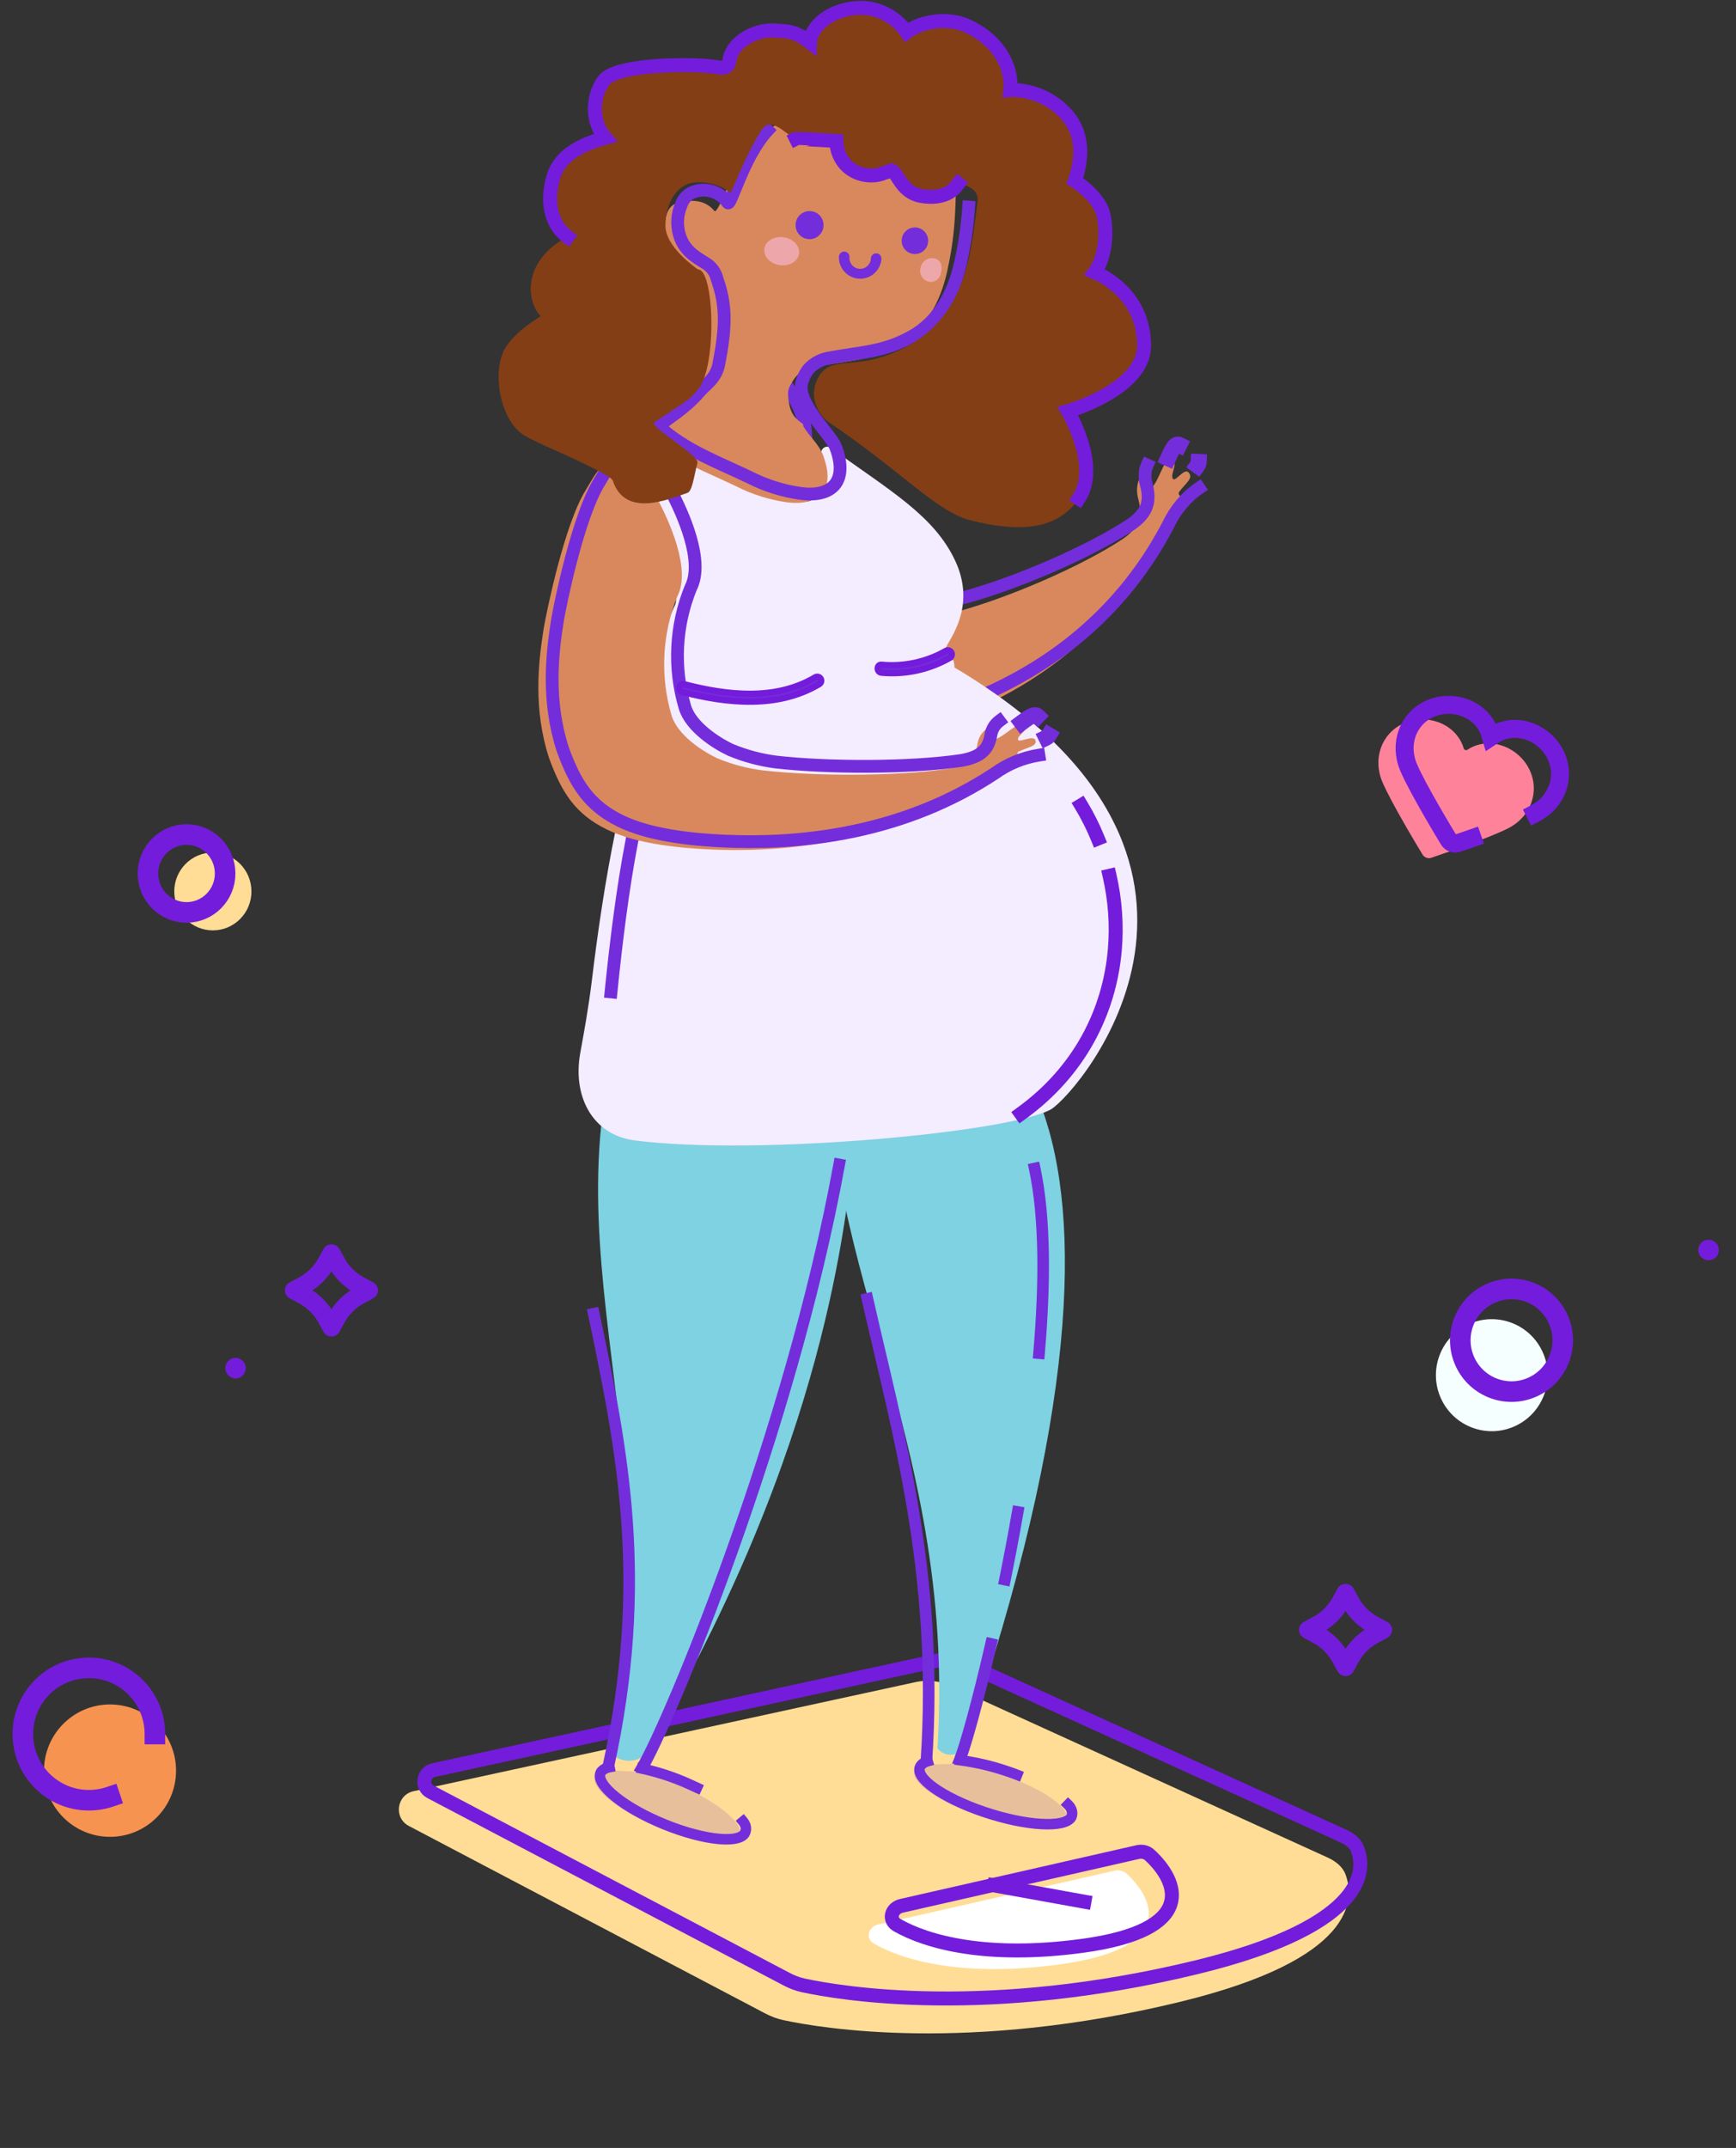 <?xml version="1.0" standalone="no"?>
<!DOCTYPE svg PUBLIC "-//W3C//DTD SVG 1.0//EN" "http://www.w3.org/TR/2001/REC-SVG-20010904/DTD/svg10.dtd">
<svg xmlns="http://www.w3.org/2000/svg" xmlns:xlink="http://www.w3.org/1999/xlink" id="body_1" width="110" height="136">

<rect width="100%" height="100%" fill="#333333" stroke="none"/>

<g transform="matrix(0.498 0 0 0.498 0.451 -0)">
    <path d="M120.061 214.338C 118.669 213.704 117.109 213.537 115.612 213.862L115.612 213.862L51.717 227.736C 49.553 228.206 49.152 231.123 51.111 232.153L51.111 232.153L96.381 255.952C 97.135 256.348 97.916 256.659 98.748 256.839C 103.594 257.883 122.388 261.05 149.239 254.518C 171.641 249.069 171.488 241.452 170.284 238.298C 169.893 237.275 168.977 236.606 167.981 236.153L167.981 236.153L120.061 214.338z" stroke="none" fill="#FFDD97" fill-rule="nonzero" />
    <path d="M122.045 211.6C 120.826 211.045 119.461 210.899 118.152 211.183L118.152 211.183L54.257 225.057C 52.904 225.351 52.654 227.175 53.878 227.818L53.878 227.818L99.148 251.617C 99.847 251.985 100.552 252.263 101.289 252.422C 106.036 253.445 124.691 256.6 151.383 250.107C 162.528 247.395 167.87 244.184 170.298 241.414C 171.498 240.045 171.984 238.787 172.125 237.733C 172.268 236.67 172.067 235.754 171.806 235.069C 171.538 234.368 170.876 233.83 169.964 233.415L169.964 233.415L122.045 211.6z" stroke="#741CDB" stroke-width="1.778" fill="none" />
    <path d="M110.86 244.674L140.936 237.838C 141.466 237.718 142.026 237.84 142.426 238.207C 146.068 241.548 148.718 247.757 133.836 249.767C 121.652 251.412 114.072 249.277 110.309 247.13C 109.141 246.464 109.549 244.972 110.86 244.674z" stroke="none" fill="#FFFFFF" fill-rule="nonzero" />
    <path d="M113.799 242.31L143.875 235.474C 144.405 235.353 144.965 235.476 145.365 235.843C 149.008 239.183 151.657 245.393 136.775 247.402C 124.591 249.048 117.012 246.912 113.248 244.766C 112.081 244.1 112.488 242.608 113.799 242.31z" stroke="#741CDB" stroke-width="1.778" stroke-linecap="square" fill="none" />
    <path d="M125.603 239.717L137.07 241.786" stroke="#741CDB" stroke-width="1.778" stroke-linecap="square" fill="none" />
    <path d="M131.704 141.031C 131.835 135.8 131.2 134.1 129.601 130.49C 122.839 115.221 107.653 114.552 105.024 128.444C 101.53 158.583 120.886 181.79 118.377 222.283C 118.776 222.839 119.493 223.154 120.225 223.093C 120.957 223.033 121.578 222.609 121.824 221.999C 136.193 180.199 136.739 154.925 131.704 141.031z" stroke="none" fill="#7ED2E2" fill-rule="nonzero" />
    <path d="M121.202 223.79C 121.885 222.103 123.46 216.547 125.193 209.013M131.3 172.046C 132.063 163.169 132.082 154.816 130.746 148.564M128.588 192.236C 128.071 195.199 127.521 198.087 126.962 200.839" stroke="#742DDB" stroke-width="1.476" stroke-linecap="square" fill="none" />
    <path d="M116.963 224.002C 118.575 199.897 113.287 182.019 109.461 165.137" stroke="#742DDB" stroke-width="1.476" stroke-linecap="square" fill="none" />
    <path d="M120.592 224.248C 122.679 224.526 124.72 225.007 126.658 225.678C 131.96 227.464 135.59 230.066 134.723 231.484C 133.856 232.903 128.929 232.613 123.62 230.821C 118.312 229.029 114.65 226.43 115.517 225.012C 115.702 224.724 116.029 224.499 116.439 224.379" stroke="none" fill="#E8BF9B" fill-rule="nonzero" />
    <path d="M134.997 229.455C 135.477 229.917 135.631 230.505 135.411 231.033C 134.583 232.455 129.61 232.161 124.309 230.37C 119.008 228.578 115.338 225.978 116.205 224.56C 116.386 224.269 116.714 224.044 117.127 223.928" stroke="#742DDB" stroke-width="1.336" stroke-linecap="square" fill="none" />
    <path d="M121.24 223.793C 123.326 224.071 125.368 224.552 127.306 225.223C 127.715 225.36 128.123 225.502 128.508 225.654" stroke="#742DDB" stroke-width="1.336" stroke-linecap="square" fill="none" />
    <path d="M107.7 147.133C 112.356 120.134 97.113 90.454 81.439 122.512C 65.766 154.57 85.609 183.057 76.879 222.837C 77.291 223.438 78.13 223.837 79.04 223.866C 79.949 223.895 80.771 223.549 81.157 222.974C 104.637 183.351 106.624 153.998 107.7 147.133z" stroke="none" fill="#7ED2E2" fill-rule="nonzero" />
    <path d="M80.749 224.852C 84.234 218.979 99.629 182.263 105.87 148.051" stroke="#742DDB" stroke-width="1.476" stroke-linecap="square" fill="none" />
    <path d="M76.47 224.715C 81.691 201.022 78.29 184.438 74.646 167.03" stroke="#742DDB" stroke-width="1.476" stroke-linecap="square" fill="none" />
    <path d="M80.074 225.255C 82.115 225.703 84.079 226.346 85.91 227.167C 90.933 229.369 94.15 232.235 93.088 233.569C 92.025 234.903 87.112 234.202 82.089 232C 77.066 229.798 73.857 226.933 74.911 225.598C 75.139 225.328 75.5 225.132 75.927 225.047" stroke="none" fill="#E8BF9B" fill-rule="nonzero" />
    <path d="M93.646 231.582C 94.057 232.078 94.118 232.673 93.808 233.176C 92.754 234.511 87.825 233.802 82.81 231.601C 77.795 229.4 74.571 226.533 75.633 225.199C 75.869 224.943 76.227 224.76 76.646 224.681" stroke="#742DDB" stroke-width="1.336" stroke-linecap="square" fill="none" />
    <path d="M80.787 224.861C 82.832 225.307 84.799 225.95 86.631 226.773C 87.022 226.942 87.381 227.114 87.771 227.294" stroke="#742DDB" stroke-width="1.336" stroke-linecap="square" fill="none" />
    <path d="M116.354 92.71C 129.316 88.826 140.145 81.054 146.622 68.683C 147.57 66.864 148.947 64.842 150.585 63.938C 150.722 63.866 150.812 63.718 150.83 63.537C 150.848 63.356 150.792 63.162 150.678 63.011C 150.645 62.961 150.601 62.922 150.552 62.899C 150.125 62.701 149.614 63.299 149.212 63.032C 149.079 62.924 149.029 62.723 149.1 62.582C 149.869 61.483 150.976 60.855 150.352 60.097C 149.728 59.339 148.444 61.711 148.261 60.687C 148.115 60.027 149.052 58.867 148.127 58.413C 147.203 57.959 146.513 61.609 145.372 62.213C 144.864 62.488 145.031 61.276 144.937 60.721C 144.843 60.166 144.378 60.081 144.105 60.783C 143.751 61.502 143.672 62.399 143.883 63.287C 144.491 65.466 144.164 66.981 142.033 68.475C 136.609 72.088 127.137 76.091 120.872 77.769C 118.961 78.253 116.962 78.42 114.928 78.267C 112.978 78.027 109.043 76.985 107.112 74.424C 103.402 69.377 101.094 63.258 100.566 57.075C 100.564 52.638 95.216 46.844 92.273 44.032C 90.279 41.972 87.818 40.721 85.35 40.51C 84.989 40.452 84.659 40.619 84.482 40.949C 83.643 43.102 83.757 44.535 83.646 46.358C 83.228 52.389 86.597 66.148 87.127 68.107C 88.595 73.43 90.835 80.268 95.53 86.399C 99.109 90.793 101.977 93.188 106.531 93.849C 108.291 94.102 111.251 94.185 116.354 92.71z" stroke="none" fill="#D9885D" fill-rule="nonzero" />
    <path d="M151.455 59.197C 151.547 59.07 151.601 58.908 151.61 58.732" stroke="#742DDB" stroke-width="2.031" stroke-linecap="square" fill="none" />
    <path d="M145.059 59.127C 144.756 59.801 144.701 60.625 144.903 61.437C 145.515 63.624 145.191 65.128 143.057 66.633C 137.629 70.237 128.157 74.241 121.896 75.927C 119.982 76.403 117.982 76.568 115.948 76.417C 113.998 76.177 110.063 75.134 108.142 72.579C 104.426 67.533 102.115 61.409 101.593 55.222C 101.585 50.788 96.236 44.994 93.294 42.182C 90.932 39.932 88.688 38.773 86.433 38.643C 86.072 38.581 85.741 38.745 85.561 39.073C 84.723 41.226 84.841 42.668 84.726 44.483C 84.308 50.513 87.677 64.273 88.207 66.231C 89.675 71.555 91.918 78.401 96.61 84.524C 100.189 88.917 103.057 91.312 107.617 91.97C 109.354 92.204 112.325 92.312 117.427 90.837C 130.389 86.953 141.218 79.181 147.695 66.81C 148.631 64.828 149.988 63.203 151.659 62.065" stroke="#742DDB" stroke-width="1.625" stroke-linecap="square" fill="none" />
    <path d="M149.149 56.563C 148.604 56.288 148.179 57.24 147.722 58.264" stroke="#742DDB" stroke-width="2.031" stroke-linecap="square" fill="none" />
    <path d="M79.906 145.004C 74.403 144.304 71.934 139.324 72.927 133.867C 73.409 131.215 73.965 128.212 74.398 124.683C 75.863 112.456 78.376 97.653 82.177 89.796C 84.037 85.948 82.865 81.336 84.769 77.392C 85.077 76.76 85.356 76.186 84.769 75.568C 84.279 74.971 84.119 74.167 84.345 73.427C 85.026 69.888 83.656 67.115 81.591 64.341C 80.082 62.311 79.394 59.596 76.273 59.36C 75.944 59.36 75.614 59.36 75.285 59.36C 76.706 57.396 78.273 55.638 80.829 55.351C 81.051 55.326 81.272 55.399 81.437 55.55C 84.755 58.492 88.9 59.964 92.797 61.847C 94.802 62.857 96.956 63.536 99.176 63.855C 103.512 64.422 105.241 62.068 103.688 57.97C 103.492 57.637 103.568 57.21 103.867 56.967C 104.167 56.723 104.599 56.737 104.882 56.999C 112.257 62.347 117.963 65.548 120.644 71.323C 123.134 76.679 120.395 80.607 119.596 82.034C 118.798 83.462 120.507 82.631 120.541 84.867C 161.652 109.277 136.493 138.737 132.851 141.025C 127.775 143.941 95.581 146.997 79.906 145.004z" stroke="none" fill="#F4ECFF" fill-rule="nonzero" />
    <path d="M129.004 141.591C 136.492 136.199 140.254 128.573 140.937 120.805C 141.216 117.628 140.981 114.427 140.274 111.346M136.658 102.387C 137.475 103.736 138.184 105.152 138.781 106.616" stroke="#741CDB" stroke-width="1.778" stroke-linecap="square" fill="none" />
    <path d="M101.218 53.872C 100.156 53.137 99.527 52.496 99.365 50.267C 99.322 49.532 99.49 49.134 100.222 48.06C 100.801 47.301 101.653 46.802 102.595 46.67C 106.887 45.839 109.715 45.934 113.377 43.889C 116.892 41.954 118.782 38.261 119.61 34.501C 121.074 27.88 120.423 25.04 121.074 18.316C 121.162 17.36 120.825 16.904 119.837 16.94C 114.988 17.124 107.964 15.579 101.775 15.66C 97.424 15.719 97.234 15.116 92.935 21.016C 92.466 21.664 90.408 27.299 90.005 26.828C 88.819 25.43 87.288 25.357 85.545 25.725C 83.97 26.085 83.86 27.38 83.56 28.814C 83.549 28.883 83.549 28.952 83.56 29.02C 83.692 32.412 85.406 33.435 87.178 34.487C 87.922 34.921 88.452 35.645 88.643 36.488C 89.91 40.041 89.734 42.785 88.87 47.339C 88.511 49.215 87.185 49.944 86.445 50.819C 85.096 52.268 83.587 53.559 81.948 54.667C 81.764 54.806 81.656 55.024 81.656 55.255C 81.656 55.487 81.764 55.705 81.948 55.844C 85.2 58.544 89.156 59.979 92.935 61.788C 94.94 62.799 97.094 63.477 99.314 63.797C 103.65 64.363 105.379 62.009 103.826 57.911C 103.269 56.44 102.09 55.505 101.328 54.233C 101.313 54.107 101.276 53.985 101.218 53.872z" stroke="none" fill="#D9885D" fill-rule="nonzero" />
    <path d="M106.553 31.985C 106.734 31.997 106.903 32.081 107.021 32.22C 107.138 32.359 107.194 32.54 107.176 32.721C 107.127 33.477 107.698 34.129 108.45 34.178C 109.203 34.227 109.852 33.653 109.9 32.898C 109.896 32.643 110.035 32.407 110.26 32.288C 110.484 32.169 110.756 32.187 110.964 32.335C 111.171 32.482 111.278 32.734 111.241 32.986C 111.096 34.446 109.826 35.527 108.368 35.432C 106.911 35.337 105.791 34.099 105.836 32.633C 105.843 32.45 105.923 32.279 106.059 32.157C 106.194 32.035 106.372 31.973 106.553 31.985z" stroke="none" fill="#742DDB" fill-rule="nonzero" />
    <path transform="matrix(-1 -0 0 1 115.505 30.609)"  d="M-1.685 0C -1.685 -0.935 -0.93 -1.692 0 -1.692C 0.93 -1.692 1.685 -0.935 1.685 0C 1.685 0.935 0.93 1.692 0 1.692C -0.93 1.692 -1.685 0.935 -1.685 0" stroke="none" fill="#742DDB" fill-rule="nonzero" />
    <path transform="matrix(-1 -0 0 1 102.1 28.623)"  d="M-1.78 0C -1.78 -0.987 -0.983 -1.788 0 -1.788C 0.983 -1.788 1.78 -0.987 1.78 0C 1.78 0.987 0.983 1.788 0 1.788C -0.983 1.788 -1.78 0.987 -1.78 0" stroke="none" fill="#742DDB" fill-rule="nonzero" />
    <path d="M76.839 126.119C 77.454 120.035 78.304 113.068 79.477 106.991" stroke="#742DDB" stroke-width="1.625" stroke-linecap="square" fill="none" />
    <path d="M96.766 16.573C 93.683 19.883 92.086 26.232 91.706 25.791C 90.789 24.465 89.133 23.874 87.589 24.32C 86.712 24.554 86.016 25.227 85.751 26.1C 85.264 27.265 85.182 28.561 85.516 29.779C 86.088 31.78 87.457 32.603 88.864 33.457C 89.606 33.893 90.135 34.617 90.329 35.458C 91.596 39.011 91.42 41.756 90.556 46.309C 90.182 48.171 88.856 48.907 88.109 49.782C 86.242 51.989 83.927 53.24 82.916 54.196C 86.278 57.279 90.534 58.787 94.533 60.722C 96.54 61.732 98.697 62.41 100.919 62.73C 105.248 63.297 106.977 60.943 105.424 56.845C 104.867 55.373 100.956 51.754 101.029 49.164C 101.136 48.361 101.449 47.601 101.937 46.957C 102.566 46.262 103.392 45.777 104.303 45.566C 108.595 44.735 111.422 44.831 115.084 42.786C 118.607 40.851 120.497 37.157 121.317 33.398C 121.84 31.071 122.183 28.708 122.343 26.328" stroke="#742DDB" stroke-width="1.625" stroke-linecap="square" fill="none" />
    <path d="M116.257 33.928C 116.118 34.307 116.145 34.727 116.332 35.085C 116.519 35.442 116.849 35.703 117.238 35.803C 117.59 35.886 117.96 35.815 118.257 35.609C 118.554 35.403 118.751 35.081 118.799 34.722C 119.041 33.913 118.865 33.103 118.066 32.876C 117.687 32.77 117.282 32.822 116.942 33.02C 116.601 33.218 116.354 33.545 116.257 33.928z" stroke="none" fill="#F4B2C5" fill-rule="nonzero" fill-opacity="0.749" />
    <path transform="matrix(-0.99 -0.141 -0.139 0.99 98.558 31.939)"  d="M-2.227 0C -2.227 -0.987 -1.23 -1.788 0 -1.788C 1.23 -1.788 2.227 -0.987 2.227 0C 2.227 0.987 1.23 1.788 0 1.788C -1.23 1.788 -2.227 0.987 -2.227 0" stroke="none" fill="#F4B2C5" fill-rule="nonzero" fill-opacity="0.749" />
    <path d="M85.979 107.762C 99.69 109.005 112.94 106.629 123.926 99.382C 125.537 98.316 127.632 97.234 129.529 97.08C 129.686 97.069 129.83 96.986 129.918 96.856C 130.007 96.725 130.031 96.561 129.983 96.41C 129.973 96.362 129.947 96.318 129.91 96.285C 129.588 95.998 128.87 96.285 128.599 95.954C 128.517 95.83 128.55 95.663 128.672 95.579C 129.829 94.998 131.118 94.88 130.833 94.107C 130.547 93.335 128.401 94.711 128.636 93.879C 128.76 93.335 130.1 92.761 129.412 92.121C 128.723 91.481 126.629 94.012 125.318 94.1C 124.732 94.144 125.369 93.283 125.501 92.835C 125.633 92.386 125.23 92.172 124.695 92.614C 124.078 93.043 123.648 93.693 123.494 94.431C 123.201 96.27 122.293 97.308 119.7 97.749C 113.174 98.728 102.693 98.698 96.145 97.948C 94.159 97.697 92.216 97.18 90.366 96.41C 88.631 95.601 85.349 93.548 84.551 90.995C 83.069 85.995 83.328 80.636 85.283 75.803C 87.041 72.456 84.317 66.364 82.669 63.297C 81.612 61.101 79.798 59.365 77.564 58.411C 77.248 58.251 76.872 58.271 76.575 58.463C 74.934 59.817 74.473 60.935 73.645 62.274C 70.862 66.688 68.57 78.15 68.291 79.798C 67.559 84.286 66.951 90.164 68.928 96.3C 70.547 100.765 72.29 103.495 76.304 105.459C 77.857 106.217 80.603 107.232 85.979 107.762z" stroke="none" fill="#D9885D" fill-rule="nonzero" />
    <path d="M132.224 93.784C 132.36 93.717 132.475 93.613 132.553 93.482" stroke="#742DDB" stroke-width="2.031" stroke-linecap="square" fill="none" />
    <path d="M126.247 91.672C 125.695 92.084 125.316 92.687 125.185 93.365C 124.892 95.211 123.991 96.241 121.391 96.69C 114.865 97.661 104.384 97.632 97.836 96.888C 95.85 96.631 93.907 96.112 92.057 95.344C 90.321 94.534 87.04 92.482 86.249 89.936C 84.76 84.934 85.019 79.571 86.981 74.737C 88.732 71.389 86.007 65.298 84.359 62.23C 83.034 59.773 81.386 58.176 79.32 57.352C 79.006 57.19 78.63 57.207 78.331 57.396C 76.691 58.75 76.229 59.876 75.402 61.207C 72.618 65.621 70.326 77.084 70.048 78.731C 69.315 83.219 68.707 89.105 70.685 95.233C 72.304 99.699 74.047 102.428 78.068 104.393C 79.606 105.128 82.352 106.166 87.728 106.695C 101.439 107.939 114.689 105.562 125.675 98.316C 127.34 97.122 129.258 96.334 131.278 96.013" stroke="#742DDB" stroke-width="1.625" stroke-linecap="square" fill="none" />
    <path d="M131.104 91.054C 130.701 90.671 129.924 91.253 129.089 91.878" stroke="#742DDB" stroke-width="2.031" stroke-linecap="square" fill="none" />
    <path d="M119.97 83.624C 117.327 85.138 114.285 85.801 111.254 85.522C 110.617 85.471 110.617 84.47 111.254 84.522C 114.108 84.794 116.975 84.175 119.465 82.749C 119.7 82.625 119.99 82.708 120.125 82.938C 120.26 83.167 120.192 83.463 119.97 83.609L119.97 83.609L119.97 83.624z" stroke="#741CDB" stroke-width="0.812" fill="#742DDB" fill-rule="nonzero" />
    <path d="M103.353 86.964C 98.036 90.127 91.634 89.443 85.877 87.965C 85.624 87.882 85.481 87.614 85.551 87.356C 85.622 87.098 85.882 86.942 86.141 87.001C 91.62 88.413 97.772 89.134 102.848 86.103C 103.083 85.979 103.373 86.062 103.508 86.292C 103.643 86.522 103.575 86.817 103.353 86.964z" stroke="#741CDB" stroke-width="0.812" fill="#742DDB" fill-rule="nonzero" />
    <path d="M144.661 43.966C 144.661 38.422 140.763 35.643 138.387 34.616C 139.298 33.456 140.161 30.57 139.514 27.395C 139.021 24.977 135.848 22.994 135.848 22.994C 136.495 21.19 137.429 17.438 134.722 14.487C 131.651 11.14 127.654 11.45 127.654 11.45C 127.654 11.45 128.373 6.328 122.335 3.369C 119.706 2.081 116.195 2.741 114.453 4.098C 113.041 2.09 110.725 0.89 108.298 1.008C 104.676 1.183 102.237 3.421 102.163 5.397C 100.362 4.022 99.619 3.98 97.463 3.872C 95.379 3.767 92.611 5.135 91.985 7.251C 91.836 7.755 91.973 8.379 91.236 8.576C 91.012 8.636 90.777 8.626 90.55 8.58C 87.887 8.032 77.501 8.042 75.905 10.254C 74.375 12.374 74.376 15.563 76.109 17.519C 73.299 18.304 70.431 19.584 69.546 22.376C 68.662 25.167 68.953 28.376 71.307 30.106C 69.483 31.047 67.857 32.509 67.078 34.413C 66.299 36.317 66.502 38.686 67.881 40.21C 66.278 41.228 64.518 42.491 63.482 44.086C 61.538 47.083 62.722 53.51 65.782 55.342C 66.689 55.885 68.559 56.734 68.559 56.734C 68.559 56.734 76.791 60.297 77.052 61.089C 78.622 65.846 84.011 63.527 86.54 62.676C 87.156 62.469 87.33 60.873 87.834 58.852C 88.086 57.839 81.555 54.218 82.379 53.668C 86.531 50.896 86.62 51.056 87.915 49.51C 90.359 46.594 89.977 34.264 87.915 34.264C 87.915 34.264 83.763 31.492 83.763 28.72C 83.763 25.948 85.147 23.176 87.915 23.176C 90.683 23.176 92.067 24.562 92.067 24.562C 92.067 24.562 94.707 18.108 96.219 16.246C 97.433 14.752 99.789 17.783 100.371 17.632C 100.373 17.632 102.281 17.727 105.504 17.922C 105.521 19.099 105.993 20.276 106.842 21.095C 108.087 22.294 110.068 22.651 111.651 21.959C 111.672 21.95 112.574 21.705 112.595 21.695C 113.285 21.997 113.831 24.475 116.262 24.906C 118.094 25.231 119.644 24.885 120.578 23.892C 120.883 23.568 121.278 23.344 121.699 23.489C 121.804 23.525 121.915 23.566 122.033 23.61C 122.736 23.873 123.412 24.389 123.489 25.135C 123.504 25.282 123.504 25.428 123.485 25.573C 122.516 32.878 121.986 41.833 111.444 45.352C 107.292 46.738 104.524 45.352 103.14 48.124C 101.755 50.896 103.732 53.14 104.524 53.668C 108.676 56.44 111.929 59.106 115.596 61.984C 117.653 63.599 120.278 65.582 122.516 66.142C 128.052 67.528 133.446 67.743 136.356 63.37C 139.124 59.212 134.972 52.282 134.972 52.282C 134.972 52.282 144.661 49.51 144.661 43.966z" stroke="none" fill="#833E16" fill-rule="nonzero" />
    <path d="M100.372 17.632C 100.374 17.631 102.282 17.727 105.504 17.921C 105.522 19.099 105.993 20.276 106.842 21.094C 108.088 22.294 110.069 22.65 111.651 21.959C 111.673 21.95 112.575 21.705 112.596 21.695C 113.286 21.997 113.831 24.475 116.262 24.906C 118.095 25.23 119.645 24.884 120.579 23.892C 120.734 23.727 120.876 23.537 121.02 23.352" stroke="#741CDB" stroke-width="1.778" stroke-linecap="square" fill="none" />
    <path d="M71.306 30.106C 68.952 28.376 68.661 25.167 69.546 22.376C 70.43 19.584 73.298 18.304 76.109 17.519C 74.375 15.563 74.374 12.374 75.905 10.254C 77.5 8.042 87.887 8.032 90.55 8.58C 90.776 8.626 91.012 8.636 91.235 8.576C 91.972 8.379 91.835 7.755 91.985 7.251C 92.61 5.135 95.379 3.767 97.462 3.872C 99.618 3.98 100.361 4.022 102.162 5.397C 102.236 3.421 104.675 1.183 108.297 1.008C 110.724 0.89 113.041 2.09 114.453 4.098C 116.195 2.741 119.705 2.081 122.334 3.369C 128.372 6.328 127.654 11.45 127.654 11.45C 127.654 11.45 131.65 11.14 134.721 14.487C 137.429 17.438 136.494 21.19 135.848 22.994C 135.848 22.994 139.021 24.977 139.513 27.395C 140.16 30.57 139.298 33.456 138.387 34.616C 140.763 35.643 144.66 38.422 144.66 43.966C 144.66 49.51 134.972 52.282 134.972 52.282C 134.972 52.282 139.124 59.212 136.356 63.37" stroke="#741CDB" stroke-width="1.778" stroke-linecap="square" fill="none" />
    <path d="M45.072 162.941L46.293 163.603C 46.462 163.694 46.567 163.869 46.567 164.059C 46.567 164.249 46.462 164.425 46.293 164.516L46.293 164.516L45.072 165.177C 43.941 165.79 43.017 166.706 42.398 167.825L42.398 167.825L41.73 169.035C 41.638 169.202 41.46 169.306 41.268 169.306C 41.077 169.306 40.899 169.202 40.807 169.035L40.807 169.035L40.139 167.825C 39.52 166.706 38.596 165.79 37.465 165.177L37.465 165.177L36.244 164.516C 36.075 164.425 35.97 164.249 35.97 164.059C 35.97 163.869 36.075 163.694 36.244 163.603L36.244 163.603L37.465 162.941C 38.596 162.328 39.52 161.412 40.139 160.293L40.139 160.293L40.807 159.084C 40.991 158.749 41.545 158.749 41.73 159.084L41.73 159.084L42.398 160.293C 43.017 161.412 43.941 162.328 45.072 162.941zM41.475 167.326C 42.19 166.031 43.259 164.972 44.567 164.264L44.567 164.264L44.945 164.06L44.567 163.855C 43.26 163.147 42.19 162.088 41.475 160.793L41.475 160.793L41.268 160.419L41.061 160.792C 40.346 162.087 39.277 163.146 37.969 163.854L37.969 163.854L37.591 164.059L37.969 164.264C 39.277 164.972 40.346 166.031 41.061 167.326L41.061 167.326L41.268 167.7L41.475 167.326z" stroke="none" fill="#741CDB" fill-rule="nonzero" />
    <path d="M46.293 163.603L45.997 164.149L45.998 164.15L46.293 163.603zM45.072 162.941L44.775 163.488L44.776 163.488L45.072 162.941zM46.293 164.516L45.998 163.968L45.997 163.969L46.293 164.516zM45.072 165.177L44.776 164.631L44.775 164.631L45.072 165.177zM42.398 167.825L41.853 167.524L42.398 167.825zM41.73 169.035L41.185 168.734L41.184 168.735L41.73 169.035zM40.807 169.035L41.352 168.735L41.352 168.734L40.807 169.035zM40.139 167.825L40.683 167.524L40.139 167.825zM37.465 165.177L37.761 164.631L37.761 164.631L37.465 165.177zM36.244 164.516L36.54 163.969L36.538 163.968L36.244 164.516zM36.244 163.603L36.539 164.15L36.54 164.149L36.244 163.603zM37.465 162.941L37.761 163.488L37.761 163.488L37.465 162.941zM40.139 160.293L40.683 160.594L40.139 160.293zM40.807 159.084L41.352 159.384L41.352 159.383L40.807 159.084zM41.73 159.084L41.184 159.383L41.185 159.384L41.73 159.084zM42.398 160.293L41.853 160.594L42.398 160.293zM44.567 164.264L44.271 163.717L44.271 163.717L44.567 164.264zM41.475 167.326L42.019 167.627L42.019 167.627L41.475 167.326zM44.945 164.06L45.241 164.607L46.251 164.061L45.242 163.513L44.945 164.06zM44.567 163.855L44.864 163.308L44.863 163.308L44.567 163.855zM41.475 160.793L42.02 160.492L42.02 160.492L41.475 160.793zM41.268 160.419L41.812 160.117L41.269 159.136L40.724 160.117L41.268 160.419zM41.061 160.792L40.517 160.49L40.517 160.491L41.061 160.792zM37.969 163.854L37.673 163.307L37.672 163.307L37.969 163.854zM37.591 164.059L37.294 163.512L36.287 164.059L37.294 164.605L37.591 164.059zM37.969 164.264L37.672 164.81L37.673 164.811L37.969 164.264zM41.061 167.326L40.517 167.626L40.517 167.627L41.061 167.326zM41.268 167.7L40.724 168.001L41.269 168.985L41.812 168.001L41.268 167.7zM46.589 163.056L45.368 162.394L44.776 163.488L45.997 164.149L46.589 163.056zM47.189 164.059C 47.189 163.638 46.956 163.254 46.589 163.055L46.589 163.055L45.998 164.15C 45.967 164.133 45.945 164.1 45.945 164.059L45.945 164.059L47.189 164.059zM46.589 165.063C 46.956 164.864 47.189 164.48 47.189 164.059L47.189 164.059L45.945 164.059C 45.945 164.018 45.967 163.985 45.998 163.968L45.998 163.968L46.589 165.063zM45.368 165.724L46.589 165.063L45.997 163.969L44.776 164.631L45.368 165.724zM42.942 168.126C 43.503 167.111 44.342 166.281 45.368 165.724L45.368 165.724L44.775 164.631C 43.541 165.3 42.53 166.301 41.853 167.524L41.853 167.524L42.942 168.126zM42.274 169.335L42.942 168.126L41.853 167.524L41.185 168.734L42.274 169.335zM41.268 169.928C 41.684 169.928 42.072 169.703 42.275 169.334L42.275 169.334L41.184 168.735C 41.203 168.701 41.237 168.684 41.268 168.684L41.268 168.684L41.268 169.928zM40.263 169.335C 40.465 169.702 40.852 169.928 41.268 169.928L41.268 169.928L41.268 168.684C 41.301 168.684 41.334 168.701 41.352 168.735L41.352 168.735L40.263 169.335zM39.595 168.126L40.263 169.335L41.352 168.734L40.683 167.524L39.595 168.126zM37.169 165.724C 38.195 166.281 39.034 167.111 39.595 168.126L39.595 168.126L40.683 167.524C 40.007 166.301 38.996 165.3 37.761 164.631L37.761 164.631L37.169 165.724zM35.947 165.063L37.169 165.724L37.761 164.631L36.54 163.969L35.947 165.063zM35.348 164.059C 35.348 164.479 35.579 164.864 35.949 165.063L35.949 165.063L36.538 163.968C 36.57 163.985 36.592 164.019 36.592 164.059L36.592 164.059L35.348 164.059zM35.948 163.055C 35.58 163.254 35.348 163.638 35.348 164.059L35.348 164.059L36.592 164.059C 36.592 164.1 36.57 164.133 36.539 164.15L36.539 164.15L35.948 163.055zM37.169 162.394L35.947 163.056L36.54 164.149L37.761 163.488L37.169 162.394zM39.595 159.992C 39.034 161.007 38.195 161.838 37.169 162.394L37.169 162.394L37.761 163.488C 38.996 162.819 40.007 161.818 40.683 160.594L40.683 160.594L39.595 159.992zM40.263 158.783L39.595 159.992L40.683 160.594L41.352 159.384L40.263 158.783zM42.275 158.784C 42.049 158.373 41.624 158.211 41.268 158.211C 40.913 158.211 40.488 158.373 40.262 158.784L40.262 158.784L41.352 159.383C 41.333 159.419 41.306 159.439 41.289 159.448C 41.282 159.452 41.276 159.453 41.273 159.454C 41.27 159.455 41.269 159.455 41.268 159.455C 41.268 159.455 41.266 159.455 41.264 159.454C 41.261 159.453 41.255 159.452 41.247 159.448C 41.23 159.439 41.204 159.419 41.184 159.383L41.184 159.383L42.275 158.784zM42.942 159.992L42.274 158.783L41.185 159.384L41.853 160.594L42.942 159.992zM45.368 162.394C 44.342 161.838 43.503 161.007 42.942 159.992L42.942 159.992L41.853 160.594C 42.53 161.818 43.541 162.819 44.775 163.488L44.775 163.488L45.368 162.394zM44.271 163.717C 42.859 164.481 41.703 165.626 40.93 167.025L40.93 167.025L42.019 167.627C 42.676 166.437 43.659 165.462 44.863 164.811L44.863 164.811L44.271 163.717zM44.65 163.513L44.271 163.717L44.862 164.811L45.241 164.607L44.65 163.513zM44.271 164.401L44.649 164.606L45.242 163.513L44.864 163.308L44.271 164.401zM40.931 161.093C 41.703 162.493 42.86 163.637 44.271 164.402L44.271 164.402L44.863 163.308C 43.66 162.656 42.676 161.682 42.02 160.492L42.02 160.492L40.931 161.093zM40.724 160.72L40.931 161.094L42.02 160.492L41.812 160.117L40.724 160.72zM41.605 161.094L41.812 160.72L40.724 160.117L40.517 160.49L41.605 161.094zM38.265 164.401C 39.677 163.637 40.833 162.492 41.605 161.093L41.605 161.093L40.517 160.491C 39.859 161.681 38.876 162.655 37.673 163.307L37.673 163.307L38.265 164.401zM37.888 164.605L38.266 164.4L37.672 163.307L37.294 163.512L37.888 164.605zM38.266 163.717L37.888 163.512L37.294 164.605L37.672 164.81L38.266 163.717zM41.605 167.025C 40.833 165.625 39.677 164.481 38.265 163.717L38.265 163.717L37.673 164.811C 38.877 165.462 39.86 166.436 40.517 167.626L40.517 167.626L41.605 167.025zM41.812 167.399L41.605 167.024L40.517 167.627L40.724 168.001L41.812 167.399zM40.931 167.025L40.724 167.399L41.812 168.001L42.019 167.627L40.931 167.025z" stroke="none" fill="#741CDB" fill-rule="nonzero" />
    <path d="M174.102 206.108L175.323 206.77C 175.492 206.861 175.597 207.037 175.597 207.227C 175.597 207.417 175.492 207.592 175.323 207.683L175.323 207.683L174.102 208.345C 172.972 208.958 172.047 209.873 171.428 210.993L171.428 210.993L170.76 212.202C 170.668 212.37 170.49 212.473 170.299 212.473C 170.107 212.473 169.929 212.369 169.837 212.202L169.837 212.202L169.169 210.993C 168.55 209.873 167.626 208.958 166.495 208.345L166.495 208.345L165.274 207.683C 165.105 207.592 165 207.417 165 207.227C 165 207.037 165.105 206.861 165.274 206.77L165.274 206.77L166.495 206.108C 167.626 205.496 168.55 204.58 169.169 203.46L169.169 203.46L169.837 202.251C 170.021 201.916 170.576 201.916 170.76 202.251L170.76 202.251L171.428 203.46C 172.047 204.58 172.972 205.496 174.102 206.108zM170.505 210.493C 171.22 209.199 172.289 208.139 173.597 207.432L173.597 207.432L173.975 207.227L173.597 207.022C 172.29 206.314 171.22 205.255 170.505 203.96L170.505 203.96L170.298 203.586L170.091 203.959C 169.376 205.254 168.307 206.313 166.999 207.021L166.999 207.021L166.621 207.226L166.999 207.431C 168.307 208.139 169.377 209.198 170.091 210.493L170.091 210.493L170.298 210.867L170.505 210.493z" stroke="none" fill="#741CDB" fill-rule="nonzero" />
    <path d="M175.323 206.77L175.027 207.317L175.028 207.317L175.323 206.77zM174.102 206.108L173.805 206.655L173.806 206.655L174.102 206.108zM175.323 207.683L175.028 207.136L175.027 207.136L175.323 207.683zM174.102 208.345L173.806 207.798L173.805 207.798L174.102 208.345zM171.428 210.993L170.884 210.692L171.428 210.993zM170.76 212.202L170.215 211.901L170.214 211.903L170.76 212.202zM169.837 212.202L170.382 211.902L170.382 211.901L169.837 212.202zM169.169 210.993L169.714 210.692L169.169 210.993zM166.495 208.345L166.792 207.798L166.495 208.345zM165.274 207.683L165.57 207.136L165.569 207.135L165.274 207.683zM165.274 206.77L165.569 207.317L165.57 207.317L165.274 206.77zM166.495 206.108L166.792 206.655L166.495 206.108zM169.169 203.46L169.714 203.761L169.169 203.46zM169.837 202.251L170.382 202.552L170.382 202.551L169.837 202.251zM170.76 202.251L170.215 202.551L170.215 202.552L170.76 202.251zM171.428 203.46L170.884 203.761L171.428 203.46zM173.597 207.432L173.301 206.885L173.597 207.432zM170.505 210.493L171.049 210.794L170.505 210.493zM173.975 207.227L174.271 207.774L175.281 207.228L174.272 206.68L173.975 207.227zM173.597 207.022L173.894 206.475L173.893 206.475L173.597 207.022zM170.505 203.96L171.05 203.66L171.05 203.659L170.505 203.96zM170.298 203.586L170.842 203.285L170.299 202.303L169.754 203.284L170.298 203.586zM170.091 203.959L169.547 203.657L169.547 203.659L170.091 203.959zM166.999 207.021L166.703 206.474L166.702 206.474L166.999 207.021zM166.621 207.226L166.324 206.679L165.317 207.226L166.324 207.773L166.621 207.226zM166.999 207.431L166.702 207.978L166.703 207.978L166.999 207.431zM170.091 210.493L169.547 210.793L169.547 210.794L170.091 210.493zM170.298 210.867L169.754 211.168L170.299 212.152L170.843 211.168L170.298 210.867zM175.619 206.223L174.398 205.561L173.806 206.655L175.027 207.317L175.619 206.223zM176.219 207.227C 176.219 206.806 175.987 206.421 175.619 206.223L175.619 206.223L175.028 207.317C 174.997 207.301 174.975 207.267 174.975 207.227L174.975 207.227L176.219 207.227zM175.619 208.23C 175.987 208.032 176.219 207.647 176.219 207.227L176.219 207.227L174.975 207.227C 174.975 207.186 174.997 207.152 175.028 207.136L175.028 207.136L175.619 208.23zM174.398 208.892L175.619 208.23L175.027 207.136L173.806 207.798L174.398 208.892zM171.972 211.294C 172.533 210.279 173.372 209.448 174.398 208.892L174.398 208.892L173.805 207.798C 172.571 208.467 171.56 209.468 170.884 210.692L170.884 210.692L171.972 211.294zM171.304 212.503L171.972 211.293L170.884 210.692L170.215 211.901L171.304 212.503zM170.299 213.095C 170.714 213.095 171.102 212.871 171.305 212.501L171.305 212.501L170.214 211.903C 170.233 211.869 170.267 211.851 170.299 211.851L170.299 211.851L170.299 213.095zM169.293 212.502C 169.495 212.869 169.882 213.095 170.299 213.095L170.299 213.095L170.299 211.851C 170.331 211.851 170.364 211.869 170.382 211.902L170.382 211.902L169.293 212.502zM168.625 211.293L169.293 212.503L170.382 211.901L169.714 210.692L168.625 211.293zM166.199 208.892C 167.225 209.448 168.064 210.279 168.625 211.294L168.625 211.294L169.714 210.692C 169.037 209.468 168.026 208.467 166.792 207.798L166.792 207.798L166.199 208.892zM164.978 208.23L166.199 208.892L166.792 207.798L165.57 207.136L164.978 208.23zM164.378 207.227C 164.378 207.646 164.609 208.032 164.979 208.231L164.979 208.231L165.569 207.135C 165.6 207.152 165.622 207.187 165.622 207.227L165.622 207.227L164.378 207.227zM164.978 206.223C 164.611 206.421 164.378 206.806 164.378 207.227L164.378 207.227L165.622 207.227C 165.622 207.267 165.6 207.301 165.569 207.317L165.569 207.317L164.978 206.223zM166.199 205.561L164.978 206.223L165.57 207.317L166.792 206.655L166.199 205.561zM168.625 203.16C 168.064 204.174 167.225 205.005 166.199 205.562L166.199 205.562L166.792 206.655C 168.026 205.986 169.037 204.985 169.714 203.761L169.714 203.761L168.625 203.16zM169.293 201.95L168.625 203.16L169.714 203.761L170.382 202.552L169.293 201.95zM171.305 201.951C 171.079 201.54 170.654 201.378 170.299 201.378C 169.943 201.378 169.518 201.54 169.292 201.951L169.292 201.951L170.382 202.551C 170.363 202.586 170.337 202.606 170.32 202.615C 170.312 202.619 170.306 202.621 170.303 202.621C 170.301 202.622 170.299 202.622 170.299 202.622C 170.298 202.622 170.297 202.622 170.294 202.621C 170.291 202.621 170.285 202.619 170.278 202.615C 170.261 202.606 170.234 202.586 170.215 202.551L170.215 202.551L171.305 201.951zM171.972 203.16L171.304 201.95L170.215 202.552L170.884 203.761L171.972 203.16zM174.398 205.562C 173.372 205.005 172.533 204.174 171.972 203.16L171.972 203.16L170.884 203.761C 171.56 204.985 172.571 205.986 173.805 206.655L173.805 206.655L174.398 205.562zM173.301 206.885C 171.889 207.649 170.733 208.793 169.96 210.193L169.96 210.193L171.049 210.794C 171.707 209.604 172.689 208.63 173.893 207.979L173.893 207.979L173.301 206.885zM173.68 206.68L173.301 206.885L173.893 207.979L174.271 207.774L173.68 206.68zM173.301 207.569L173.679 207.774L174.272 206.68L173.894 206.475L173.301 207.569zM169.961 204.261C 170.733 205.66 171.89 206.805 173.301 207.569L173.301 207.569L173.893 206.475C 172.69 205.823 171.706 204.85 171.05 203.66L171.05 203.66L169.961 204.261zM169.754 203.887L169.961 204.261L171.05 203.659L170.842 203.285L169.754 203.887zM170.635 204.261L170.842 203.888L169.754 203.284L169.547 203.657L170.635 204.261zM167.295 207.568C 168.707 206.804 169.863 205.659 170.636 204.26L170.636 204.26L169.547 203.659C 168.889 204.849 167.906 205.823 166.703 206.474L166.703 206.474L167.295 207.568zM166.918 207.773L167.296 207.568L166.702 206.474L166.324 206.679L166.918 207.773zM167.296 206.885L166.918 206.679L166.324 207.773L166.702 207.978L167.296 206.885zM170.636 210.192C 169.863 208.793 168.707 207.649 167.295 206.884L167.295 206.884L166.703 207.978C 167.907 208.63 168.89 209.604 169.547 210.793L169.547 210.793L170.636 210.192zM170.842 210.566L170.635 210.192L169.547 210.794L169.754 211.168L170.842 210.566zM169.961 210.193L169.754 210.566L170.843 211.168L171.049 210.794L169.961 210.193z" stroke="none" fill="#741CDB" fill-rule="nonzero" />
    <path d="M13.093 216.707C 17.733 216.707 21.494 220.475 21.494 225.122C 21.494 229.77 17.733 233.538 13.093 233.538C 8.454 233.538 4.692 229.77 4.692 225.122C 4.692 220.475 8.454 216.707 13.093 216.707z" stroke="none" fill="#F79351" fill-rule="nonzero" />
    <path d="M13.084 228.446C 12.241 228.73 11.339 228.884 10.401 228.884C 5.762 228.884 2 225.117 2 220.469C 2 215.82 5.762 212.053 10.401 212.053C 15.04 212.053 18.802 215.82 18.802 220.469" stroke="#741CDB" stroke-width="2.618" stroke-linecap="square" fill="none" />
    <path d="M185.906 168.387C 189.466 166.729 193.694 168.275 195.349 171.841C 197.005 175.407 195.461 179.642 191.901 181.301C 188.342 182.958 184.113 181.412 182.458 177.846C 180.803 174.28 182.347 170.045 185.906 168.387z" stroke="none" fill="#F6FFFF" fill-rule="nonzero" />
    <path d="M188.667 164.484C 191.93 162.964 195.806 164.382 197.323 167.651C 198.841 170.92 197.425 174.801 194.162 176.321C 190.899 177.841 187.024 176.424 185.506 173.155C 183.989 169.886 185.404 166.004 188.667 164.484z" stroke="#741CDB" stroke-width="2.618" fill="none" />
    <path d="M215.303 159.48C 215.607 160.134 216.385 160.419 217.038 160.115C 217.692 159.811 217.976 159.031 217.672 158.376C 217.369 157.722 216.59 157.437 215.937 157.742C 215.283 158.046 214.999 158.826 215.303 159.48z" stroke="none" fill="#741CDB" fill-rule="nonzero" />
    <path d="M29.063 175.257C 29.779 175.257 30.361 174.67 30.361 173.948C 30.361 173.227 29.779 172.64 29.063 172.64C 28.347 172.64 27.765 173.227 27.765 173.948C 27.765 174.67 28.347 175.257 29.063 175.257z" stroke="none" fill="#741CDB" fill-rule="nonzero" />
    <path d="M26.177 108.391C 28.889 108.391 31.087 110.607 31.087 113.341C 31.087 116.075 28.889 118.29 26.177 118.29C 23.466 118.29 21.268 116.075 21.268 113.341C 21.268 110.607 23.466 108.391 26.177 108.391z" stroke="none" fill="#FFDD97" fill-rule="nonzero" />
    <path d="M22.829 106.106C 25.541 106.106 27.739 108.323 27.739 111.057C 27.739 113.79 25.541 116.006 22.829 116.006C 20.118 116.006 17.92 113.79 17.92 111.057C 17.92 108.323 20.118 106.106 22.829 106.106z" stroke="#741CDB" stroke-width="2.618" fill="none" />
    <path d="M191.07 105.269C 188.501 106.606 181.497 108.962 181.2 109.062C 180.992 109.132 180.773 109.126 180.583 109.045C 180.577 109.044 180.571 109.041 180.565 109.039C 180.377 108.97 180.211 108.841 180.1 108.658C 179.936 108.389 176.074 102.048 174.959 99.36C 173.737 96.411 174.897 93.241 177.658 91.985C 180.475 90.703 184.051 91.864 185.199 94.751C 185.233 94.836 185.287 94.999 185.336 95.156C 185.398 95.351 185.63 95.437 185.802 95.327C 185.94 95.239 186.085 95.148 186.165 95.105C 188.887 93.638 192.366 95.064 193.707 97.871C 195.02 100.622 193.887 103.802 191.07 105.269z" stroke="none" fill="#FF829B" fill-rule="nonzero" />
    <path d="M186.449 106.553C 185.382 106.926 184.63 107.179 184.537 107.21C 184.329 107.28 184.11 107.274 183.92 107.194C 183.914 107.192 183.908 107.19 183.901 107.188C 183.714 107.119 183.548 106.989 183.437 106.806C 183.273 106.538 179.411 100.197 178.296 97.508C 177.074 94.56 178.234 91.389 180.994 90.133C 183.812 88.851 187.388 90.012 188.536 92.9C 188.614 93.095 188.794 93.7 188.794 93.7C 188.794 93.7 189.318 93.353 189.502 93.254C 192.223 91.786 195.703 93.213 197.044 96.02C 198.357 98.771 197.224 101.951 194.407 103.417" stroke="#741CDB" stroke-width="2.29" stroke-linecap="square" fill="none" />
</g>
</svg>